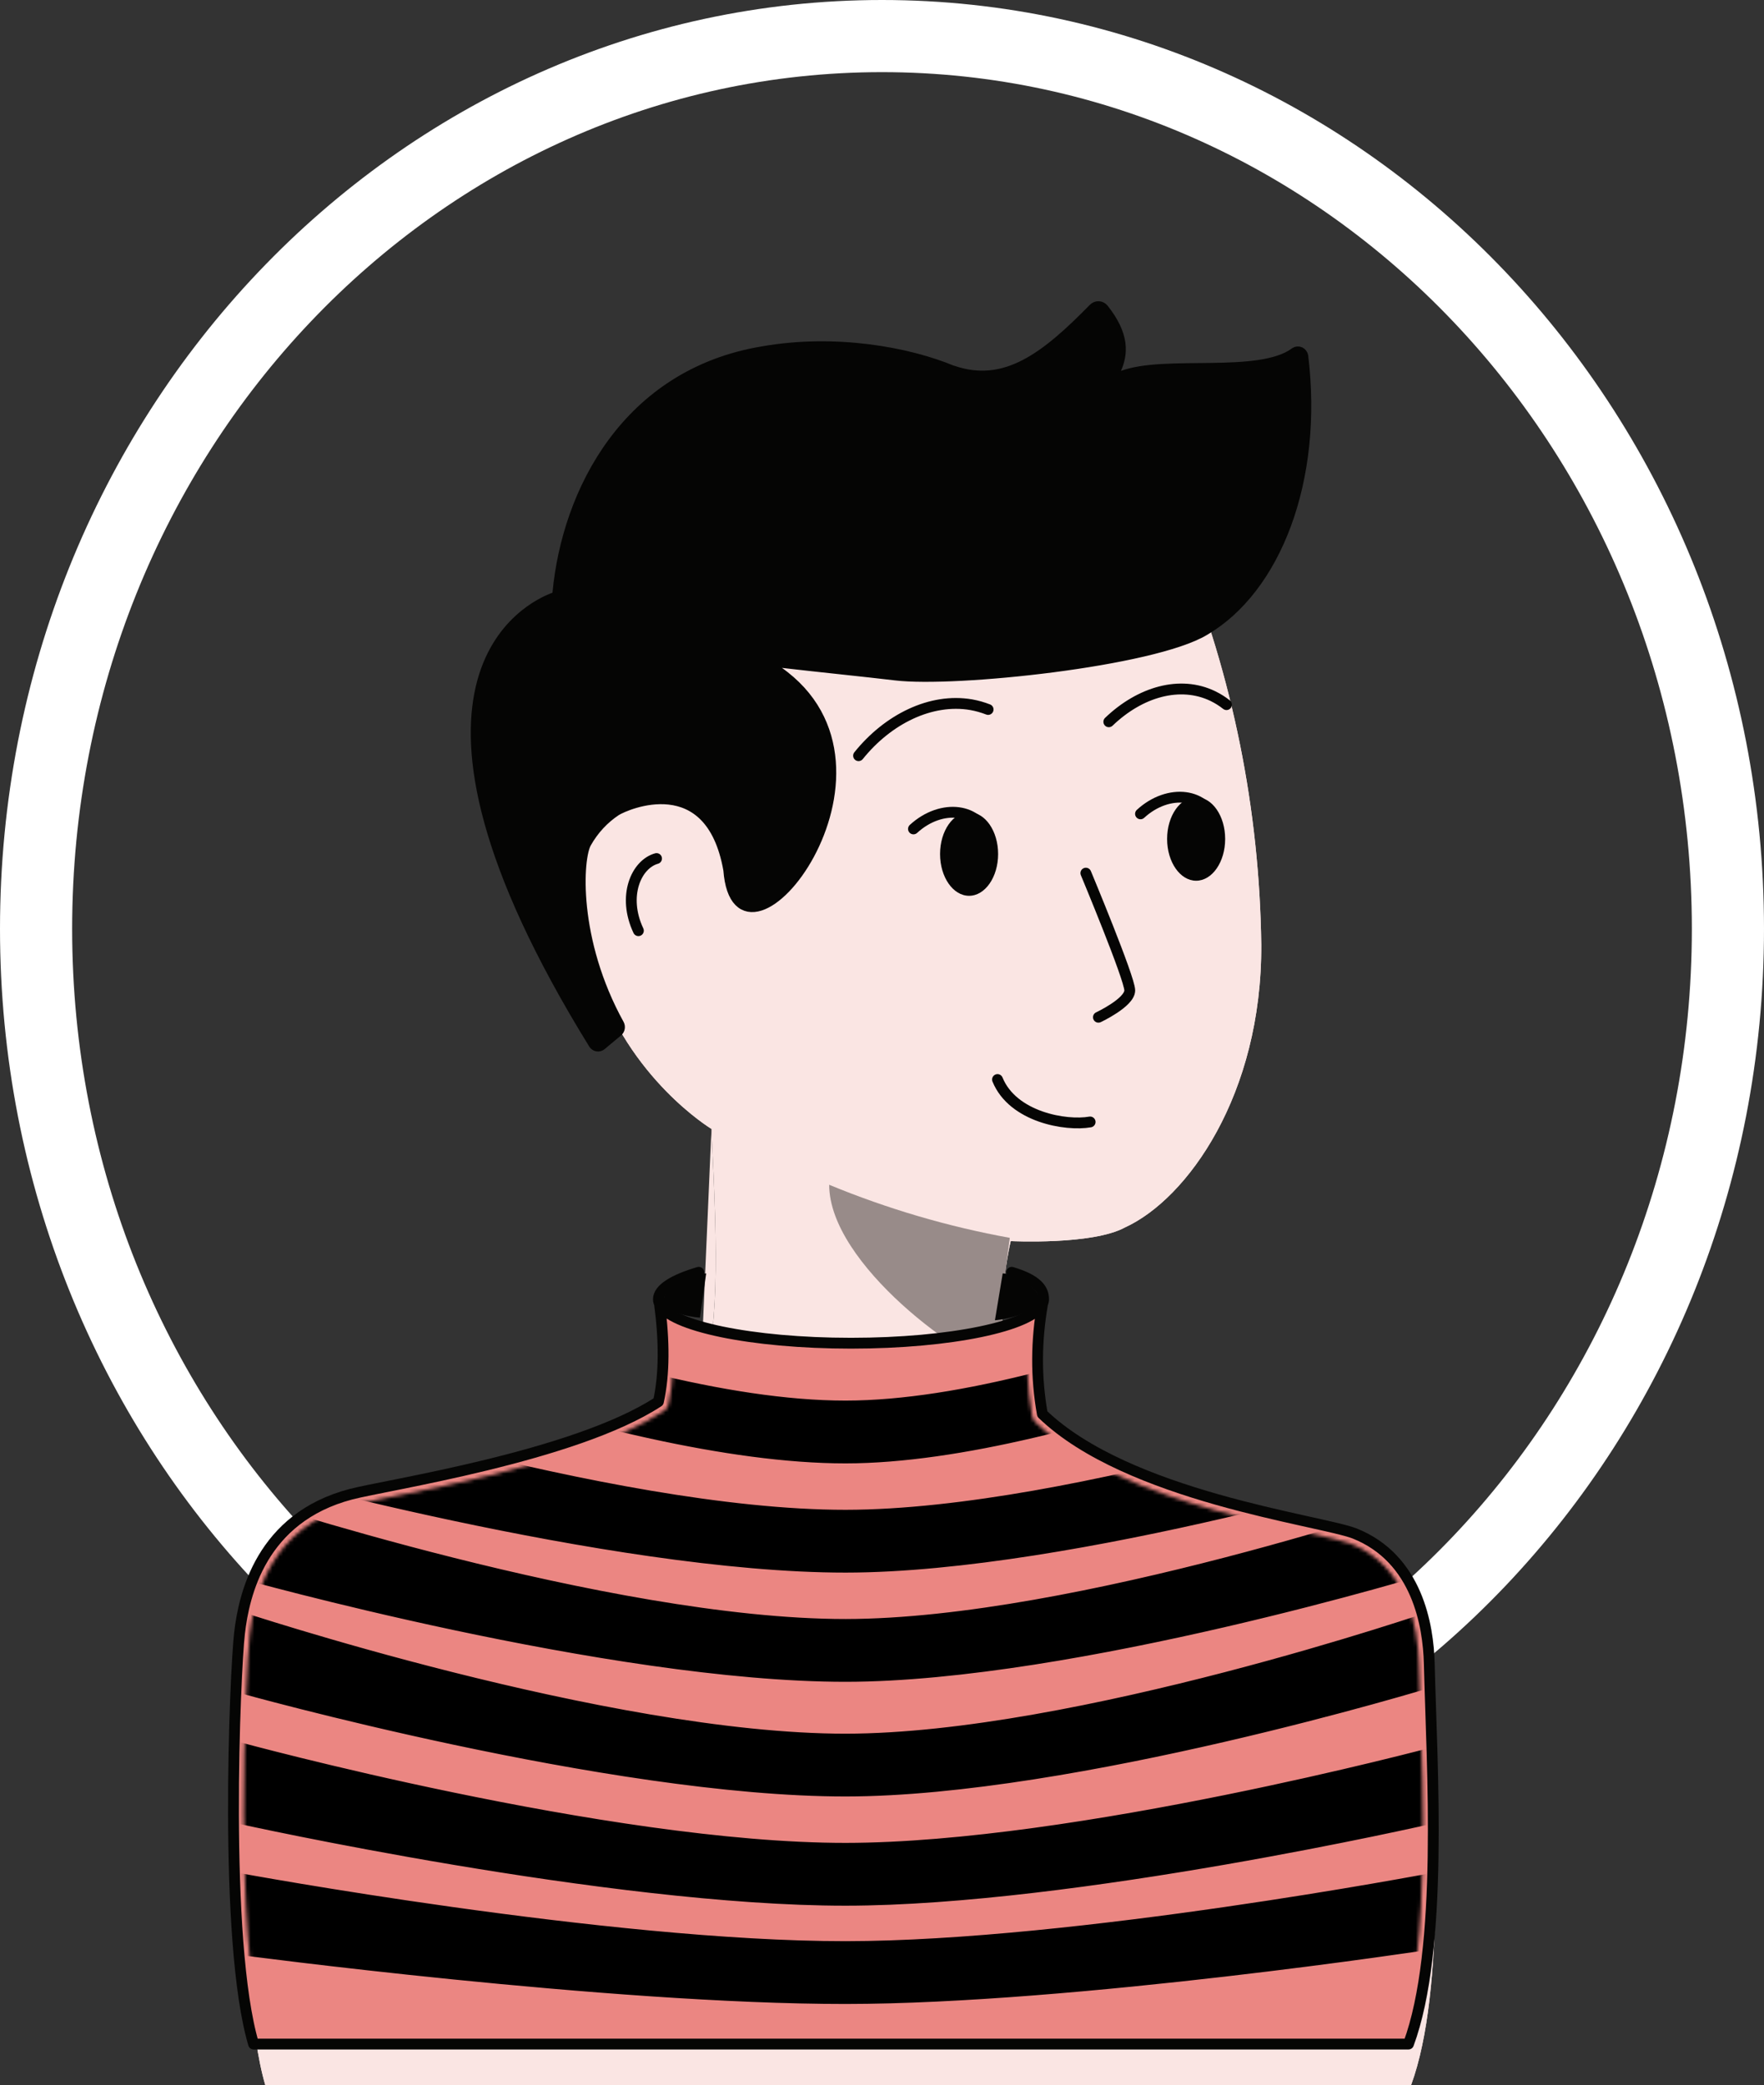 <svg width="489" height="578" viewBox="0 0 489 578" fill="none" xmlns="http://www.w3.org/2000/svg">
<rect x="0" y="0" width="489" height="578" fill="#333333" stroke="none"/>
<path d="M479 257.5C479 394.685 373.529 505 244.5 505C115.471 505 10 394.685 10 257.5C10 120.315 115.471 10 244.5 10C373.529 10 479 120.315 479 257.5Z" stroke="white" stroke-width="20"/>
<path d="M280.188 344.052C269.785 343.718 238.92 333.307 232.784 328.503L280.188 344.052Z" fill="#FAE5E3"/>
<path d="M284.469 395.365C303.661 423.78 365.719 432.214 376.307 436.275C393.673 443.231 396.627 462.038 396.884 472.282C397.626 501.47 400.865 551.54 391.176 578" fill="#FAE5E3"/>
<path d="M284.469 395.365C272.825 373.179 280.188 344.052 280.188 344.052C280.188 344.052 302.748 345.188 311.795 340.293C329.19 332.368 349.852 303.377 349.638 261.869C349.145 224.489 341.711 187.58 327.763 153.257C315.177 118.69 237.079 86.38 178.245 146.756C178.245 146.756 146.523 177.549 164.946 228.726" fill="#FAE5E3"/>
<path d="M73.533 578C65.156 549.494 68.453 474.54 69.666 463.963C70.879 453.385 75.559 431.926 100.346 425.394C111.305 422.47 179.929 410.686 193.856 390.243" fill="#FAE5E3"/>
<path d="M197.224 312.955C197.224 312.955 174.178 299.058 164.988 270.083C155.799 241.107 164.946 228.726 164.946 228.726C172.323 217.042 201.676 214.178 201.676 249.427" fill="#FAE5E3"/>
<path d="M197.224 312.955C198.979 349.78 199.421 366.677 193.856 390.243L197.224 312.955Z" fill="#FAE5E3"/>
<path d="M284.469 395.365C303.661 423.78 365.719 432.214 376.307 436.275C393.673 443.231 396.627 462.038 396.884 472.282C397.626 501.47 400.865 551.54 391.176 578H73.533C65.156 549.494 68.453 474.54 69.666 463.963C70.879 453.385 75.559 431.926 100.346 425.394C111.305 422.47 179.929 410.686 193.856 390.243C199.421 366.677 198.979 349.78 197.224 312.955C197.224 312.955 174.178 299.058 164.988 270.083C155.799 241.107 164.946 228.726 164.946 228.726C146.523 177.549 178.245 146.756 178.245 146.756C237.079 86.38 315.177 118.69 327.763 153.257C341.711 187.58 349.145 224.489 349.638 261.869C349.852 303.377 329.19 332.368 311.795 340.293C302.748 345.188 280.188 344.052 280.188 344.052C280.188 344.052 272.825 373.179 284.469 395.365Z" fill="#FAE5E3"/>
<path opacity="0.4" d="M279.93 343.153C278.544 353.454 276.397 368.592 279.93 380.702C266.832 377.417 229.858 350.388 229.858 328.439C246.035 335.121 262.812 340.051 279.93 343.153Z" fill="#050504"/>
<path d="M182 238C176.333 239.594 172.468 248.451 176.972 258" stroke="#050504" stroke-width="3" stroke-linecap="round"/>
<path d="M70.297 566.647C61.855 538.174 65.177 463.305 66.4 452.739C67.622 442.173 72.339 420.739 97.322 414.215C106.845 411.696 159.257 403.788 182.521 388.569C184.21 380.968 184.182 371.673 182.825 361.468C185.681 367.589 208.359 372.361 235.908 372.361C263.552 372.361 286.291 367.557 289.021 361.405C287.23 371.658 287.123 381.729 288.951 391.986C312.674 414.849 365.69 421.369 375.461 425.083C392.965 432.031 395.942 450.817 396.201 461.049C396.949 490.204 400.213 540.217 390.448 566.647H70.297Z" fill="#EB8682"/>
<path d="M280.453 352.697C287.443 354.771 289.296 357.36 289.296 360.16C289.296 360.58 289.203 360.996 289.021 361.405M193.711 352.697C186.692 354.756 182.521 357.344 182.521 360.16C182.521 360.602 182.624 361.038 182.825 361.468M182.622 360.008C182.693 360.497 182.76 360.983 182.825 361.468M289.08 361.068C289.06 361.18 289.041 361.293 289.021 361.405M182.825 361.468C184.182 371.673 184.21 380.968 182.521 388.569C159.257 403.788 106.845 411.696 97.322 414.215C72.339 420.739 67.622 442.173 66.4 452.739C65.177 463.305 61.855 538.174 70.297 566.647H390.448C400.213 540.217 396.949 490.204 396.201 461.049C395.942 450.817 392.965 432.031 375.461 425.083C365.69 421.369 312.674 414.849 288.951 391.986C287.123 381.729 287.23 371.658 289.021 361.405M182.825 361.468C185.681 367.589 208.359 372.361 235.908 372.361C263.552 372.361 286.291 367.557 289.021 361.405" stroke="#050504" stroke-width="3" stroke-linecap="round" stroke-linejoin="round"/>
<mask id="mask0" mask-type="alpha" maskUnits="userSpaceOnUse" x="67" y="368" width="328" height="196">
<path d="M185.322 389.259C186.707 383.025 186.988 375.841 186.413 368.117C186.714 368.263 187.022 368.405 187.336 368.544C190.543 369.962 194.715 371.18 199.552 372.181C209.247 374.185 221.996 375.388 235.908 375.388C249.868 375.388 262.657 374.177 272.365 372.16C277.208 371.154 281.381 369.927 284.581 368.499C284.785 368.408 284.987 368.315 285.187 368.221C284.396 376.315 284.667 384.37 286.123 392.544C286.238 393.189 286.549 393.776 287.008 394.219C299.425 406.185 319.215 413.677 336.689 418.638C345.492 421.138 353.843 423.03 360.564 424.522L362.056 424.853C368.122 426.198 372.423 427.151 374.466 427.924C390.155 434.165 393.071 451.08 393.325 461.131C393.423 464.94 393.562 469.082 393.71 473.465L393.71 473.467C394.132 485.986 394.62 500.478 394.391 514.819C394.095 533.285 392.606 551.03 388.442 563.619H72.458C68.845 549.5 67.669 525.457 67.6 502.968C67.529 479.415 68.665 458.203 69.255 453.105C69.844 448.013 71.257 440.519 75.389 433.567C79.469 426.704 86.283 420.217 98.014 417.153L98.023 417.151C99.786 416.685 103.136 416.016 107.679 415.109C108.996 414.846 110.413 414.563 111.921 414.259C118.549 412.923 126.763 411.214 135.417 409.104C152.603 404.914 171.956 399.045 184.04 391.141C184.687 390.717 185.148 390.04 185.322 389.259Z" fill="#EB8682"/>
</mask>
<g mask="url(#mask0)">
<path d="M67.457 407.032C67.117 406.939 66.849 406.865 66.656 406.811V385.176C66.803 385.224 66.975 385.28 67.169 385.344C67.937 385.594 69.072 385.96 70.54 386.427C73.474 387.36 77.739 388.693 83.063 390.292C93.709 393.49 108.589 397.753 125.524 402.015C159.383 410.536 201.502 419.065 234.43 419.044C266.237 419.024 306.919 410.494 339.62 401.983C355.977 397.726 370.349 393.47 380.631 390.279C385.773 388.683 389.892 387.353 392.727 386.422C394.144 385.957 395.24 385.591 395.982 385.341C396.158 385.282 396.315 385.229 396.45 385.183V405.306C396.264 405.363 396.006 405.44 395.679 405.538C394.939 405.759 393.845 406.084 392.43 406.497C389.6 407.323 385.486 408.504 380.35 409.921C370.077 412.756 355.72 416.536 339.38 420.316C306.69 427.88 266.106 435.437 234.43 435.452C201.625 435.467 159.6 428.287 125.752 421.094C108.833 417.499 93.966 413.902 83.33 411.205C78.012 409.856 73.751 408.732 70.821 407.945C69.356 407.552 68.223 407.243 67.457 407.032ZM66.656 505.181V483.531C66.809 483.572 66.989 483.62 67.195 483.675C67.963 483.881 69.097 484.182 70.564 484.566C73.499 485.333 77.764 486.429 83.087 487.744C93.732 490.374 108.611 493.88 125.545 497.384C159.403 504.392 201.514 511.402 234.43 511.381C266.222 511.361 306.893 504.729 339.594 498.111C355.949 494.801 370.319 491.492 380.6 489.01C385.741 487.77 389.86 486.736 392.694 486.012C394.111 485.65 395.207 485.366 395.949 485.172C396.14 485.122 396.307 485.078 396.45 485.04V505.184C396.267 505.225 396.021 505.281 395.713 505.35C394.973 505.516 393.879 505.759 392.464 506.069C389.633 506.689 385.518 507.574 380.381 508.637C370.108 510.762 355.749 513.597 339.407 516.432C306.716 522.104 266.121 527.774 234.43 527.789C201.613 527.805 159.579 522.134 125.731 516.455C108.81 513.616 93.943 510.775 83.305 508.645C77.987 507.58 73.726 506.692 70.795 506.071C69.329 505.76 68.197 505.516 67.43 505.35C67.106 505.279 66.847 505.223 66.656 505.181ZM67.389 541.57C67.087 541.531 66.842 541.499 66.656 541.474V519.806C66.817 519.836 67.01 519.871 67.235 519.912C68.003 520.051 69.137 520.254 70.604 520.514C73.538 521.032 77.802 521.773 83.124 522.662C93.768 524.44 108.645 526.81 125.577 529.178C159.434 533.914 201.531 538.649 234.43 538.628C266.207 538.608 306.866 533.873 339.566 529.147C355.919 526.784 370.288 524.421 380.568 522.65C385.708 521.764 389.827 521.026 392.66 520.51C394.077 520.252 395.173 520.049 395.914 519.91C396.121 519.872 396.3 519.838 396.45 519.81V539.969C396.271 539.996 396.037 540.031 395.749 540.074C395.008 540.184 393.914 540.347 392.498 540.553C389.667 540.966 385.552 541.556 380.414 542.264C370.14 543.681 355.779 545.57 339.435 547.459C306.743 551.239 266.136 555.021 234.43 555.036C201.596 555.052 159.548 551.648 125.698 548.238C108.775 546.534 93.906 544.828 83.267 543.549C77.947 542.909 73.686 542.376 70.754 542.003C69.289 541.816 68.155 541.67 67.389 541.57ZM396.042 340.075C396.193 340.002 396.329 339.935 396.451 339.876V359.944C396.262 360.029 395.983 360.155 395.618 360.319C394.879 360.651 393.785 361.138 392.37 361.758C389.541 362.997 385.427 364.769 380.292 366.895C370.021 371.147 355.666 376.817 339.329 382.488C306.639 393.835 266.077 405.162 234.43 405.177C201.654 405.193 159.65 394.241 125.803 383.264C108.887 377.779 94.023 372.292 83.388 368.177C78.071 366.119 73.811 364.404 70.881 363.204C69.416 362.604 68.284 362.133 67.518 361.812C67.14 361.653 66.852 361.531 66.657 361.449V339.865C66.79 339.928 66.942 339.999 67.112 340.079C67.88 340.44 69.015 340.97 70.483 341.643C73.418 342.991 77.684 344.916 83.008 347.225C93.656 351.843 108.538 358.001 125.476 364.157C159.334 376.463 201.474 388.79 234.431 388.769C266.267 388.749 306.97 376.42 339.671 364.124C356.03 357.973 370.404 351.823 380.688 347.211C385.83 344.905 389.95 342.983 392.785 341.637C394.203 340.965 395.299 340.436 396.042 340.075ZM66.656 415.451C66.803 415.499 66.975 415.555 67.169 415.618C67.937 415.868 69.072 416.235 70.54 416.701C73.474 417.634 77.739 418.967 83.063 420.566C93.709 423.764 108.589 428.027 125.524 432.29C159.383 440.811 201.502 449.339 234.43 449.318C266.237 449.298 306.919 440.769 339.62 432.258C355.977 428.001 370.349 423.745 380.631 420.553C385.773 418.957 389.892 417.628 392.727 416.696C394.144 416.231 395.24 415.865 395.982 415.616C396.158 415.556 396.315 415.504 396.45 415.458V435.581C396.264 435.637 396.006 435.715 395.679 435.812C394.939 436.034 393.845 436.358 392.43 436.771C389.6 437.598 385.486 438.779 380.35 440.196C370.077 443.03 355.72 446.81 339.38 450.591C306.69 458.154 266.106 465.711 234.43 465.726C201.625 465.742 159.6 458.562 125.752 451.369C108.833 447.773 93.966 444.177 83.33 441.479C78.012 440.13 73.751 439.006 70.821 438.22C69.356 437.826 68.223 437.517 67.457 437.307C67.117 437.213 66.849 437.139 66.656 437.086V415.451ZM396.45 447.246V467.369C396.264 467.425 396.006 467.503 395.679 467.601C394.939 467.822 393.845 468.146 392.43 468.56C389.6 469.386 385.486 470.567 380.35 471.984C370.077 474.819 355.72 478.598 339.38 482.379C306.69 489.942 266.106 497.499 234.43 497.514C201.625 497.53 159.6 490.35 125.752 483.157C108.833 479.561 93.966 475.965 83.33 473.267C78.012 471.919 73.751 470.795 70.821 470.008C69.356 469.615 68.223 469.306 67.457 469.095C67.117 469.001 66.849 468.927 66.656 468.874V447.239C66.803 447.287 66.975 447.343 67.169 447.406C67.937 447.656 69.072 448.023 70.54 448.49C73.474 449.423 77.739 450.755 83.063 452.354C93.709 455.552 108.589 459.816 125.524 464.078C159.383 472.599 201.502 481.128 234.43 481.107C266.237 481.086 306.919 472.557 339.62 464.046C355.977 459.789 370.349 455.533 380.631 452.341C385.773 450.746 389.892 449.416 392.727 448.485C394.144 448.019 395.24 447.653 395.982 447.404C396.158 447.345 396.315 447.292 396.45 447.246Z" fill="black" stroke="black"/>
</g>
<path d="M194.041 365.278L195.763 353C192.177 353.241 184 356.756 184 360.222C184 363.689 190.694 365.037 194.041 365.278Z" fill="#050504"/>
<path d="M275.807 366L277.959 353C281.545 353.241 288 356.756 288 360.222C288 363.689 279.154 365.759 275.807 366Z" fill="#050504"/>
<path d="M333.851 174.707C319.558 183.303 264.795 189.108 248.261 187.129C240.523 186.198 225.562 184.677 216.516 183.613C216.239 183.625 215.97 183.725 215.747 183.9C215.523 184.076 215.354 184.318 215.261 184.596C215.168 184.874 215.156 185.175 215.226 185.461C215.296 185.746 215.445 186.003 215.653 186.198C254.301 213.271 204.603 275.822 202.015 241.127C196.977 212.592 173.471 222.931 170.687 224.718C167.334 226.944 164.525 229.981 162.49 233.58C159.971 237.848 158.649 260.668 171.564 284.034C171.714 284.33 171.763 284.671 171.705 285.002C171.647 285.332 171.484 285.631 171.244 285.85L166.596 289.72C166.447 289.834 166.279 289.916 166.1 289.961C165.921 290.005 165.736 290.012 165.555 289.98C165.374 289.949 165.2 289.88 165.045 289.777C164.889 289.674 164.754 289.539 164.647 289.38C102.396 188.576 147.084 168.076 153.764 165.683C153.999 165.586 154.204 165.424 154.358 165.213C154.513 165.002 154.61 164.751 154.641 164.486C157.271 136.261 173.93 103.723 211.451 97.505C231.602 93.946 251.894 97.756 263.987 102.822H264.085C278.823 107.874 290.04 98.967 303.206 85.541C303.387 85.358 303.601 85.215 303.836 85.122C304.071 85.029 304.322 84.989 304.572 85.003C304.822 85.016 305.067 85.085 305.292 85.203C305.516 85.321 305.716 85.486 305.878 85.689C311.57 92.882 311.278 97.993 309.288 102.409C309.202 102.66 309.183 102.931 309.231 103.194C309.28 103.456 309.394 103.699 309.563 103.898C309.731 104.097 309.947 104.243 310.188 104.321C310.429 104.4 310.685 104.407 310.93 104.344C322.885 99.706 349.076 105.215 359.069 97.756C359.259 97.633 359.475 97.56 359.697 97.543C359.92 97.527 360.143 97.568 360.347 97.662C360.552 97.756 360.732 97.901 360.873 98.084C361.014 98.268 361.111 98.484 361.156 98.716C365.345 133.115 353.572 163.187 333.851 174.707Z" fill="#050504" stroke="#050504" stroke-width="3" stroke-linecap="round" stroke-linejoin="bevel"/>
<path d="M302.395 241.469C302.076 240.705 301.198 240.344 300.433 240.663C299.669 240.982 299.308 241.861 299.627 242.625L302.395 241.469ZM303.855 280.642C303.105 280.994 302.782 281.887 303.134 282.637C303.486 283.387 304.379 283.71 305.129 283.358L303.855 280.642ZM236.83 208.553C236.312 209.199 236.415 210.143 237.061 210.662C237.707 211.18 238.651 211.077 239.17 210.431L236.83 208.553ZM269.228 195.357L269.493 193.881L269.482 193.879L269.228 195.357ZM273.377 198.078C274.149 198.379 275.018 197.997 275.319 197.225C275.62 196.453 275.238 195.584 274.466 195.283L273.377 198.078ZM306.335 199.012C305.738 199.586 305.719 200.536 306.292 201.133C306.866 201.731 307.816 201.75 308.413 201.176L306.335 199.012ZM336.248 192.982L336.904 191.633L336.902 191.632L336.248 192.982ZM339.069 196.519C339.719 197.033 340.662 196.923 341.176 196.273C341.69 195.624 341.58 194.68 340.931 194.166L339.069 196.519ZM301.011 242.047C299.627 242.625 299.627 242.625 299.627 242.625C299.627 242.626 299.627 242.626 299.627 242.626C299.628 242.627 299.628 242.628 299.629 242.63C299.631 242.634 299.633 242.639 299.636 242.646C299.641 242.66 299.65 242.68 299.661 242.708C299.684 242.763 299.718 242.844 299.763 242.951C299.852 243.165 299.982 243.479 300.148 243.88C300.48 244.682 300.955 245.831 301.524 247.222C302.664 250.003 304.182 253.744 305.7 257.59C307.219 261.438 308.733 265.377 309.865 268.559C310.432 270.152 310.897 271.538 311.219 272.62C311.38 273.162 311.501 273.612 311.579 273.964C311.619 274.14 311.645 274.28 311.661 274.389C311.669 274.443 311.674 274.484 311.677 274.515C311.68 274.546 311.68 274.559 311.68 274.557H314.68C314.68 274.172 314.6 273.726 314.507 273.309C314.407 272.864 314.266 272.343 314.095 271.765C313.751 270.609 313.266 269.166 312.692 267.553C311.542 264.323 310.014 260.346 308.491 256.488C306.966 252.627 305.443 248.873 304.301 246.084C303.729 244.69 303.253 243.537 302.92 242.732C302.753 242.329 302.622 242.014 302.533 241.799C302.488 241.692 302.454 241.609 302.431 241.554C302.419 241.526 302.41 241.505 302.404 241.491C302.401 241.484 302.399 241.478 302.398 241.475C302.397 241.473 302.396 241.471 302.396 241.47C302.396 241.47 302.396 241.47 302.395 241.469C302.395 241.469 302.395 241.469 301.011 242.047ZM311.68 274.557C311.68 274.794 311.491 275.314 310.736 276.107C310.033 276.845 309.052 277.599 308.007 278.291C306.973 278.977 305.931 279.567 305.143 279.987C304.751 280.197 304.424 280.362 304.198 280.475C304.085 280.531 303.997 280.574 303.938 280.602C303.909 280.616 303.887 280.627 303.873 280.633C303.866 280.637 303.861 280.639 303.858 280.641C303.856 280.641 303.855 280.642 303.855 280.642C303.855 280.642 303.855 280.642 303.855 280.642C303.855 280.642 303.855 280.642 303.855 280.642C303.855 280.642 303.855 280.642 304.492 282C305.129 283.358 305.129 283.358 305.129 283.358C305.13 283.358 305.13 283.358 305.13 283.357C305.131 283.357 305.131 283.357 305.132 283.356C305.134 283.356 305.136 283.355 305.139 283.353C305.144 283.351 305.151 283.347 305.161 283.343C305.18 283.334 305.206 283.321 305.241 283.305C305.309 283.272 305.408 283.224 305.533 283.162C305.781 283.038 306.134 282.859 306.556 282.634C307.396 282.185 308.526 281.546 309.665 280.792C310.792 280.044 311.983 279.148 312.909 278.175C313.783 277.257 314.68 276.004 314.68 274.557H311.68ZM239.17 210.431C247.113 200.539 258.552 195.045 268.974 196.836L269.482 193.879C257.677 191.851 245.235 198.086 236.83 208.553L239.17 210.431ZM268.963 196.834C270.467 197.104 271.944 197.52 273.377 198.078L274.466 195.283C272.853 194.655 271.189 194.185 269.493 193.881L268.963 196.834ZM308.413 201.176C316.813 193.109 327.266 190.294 335.594 194.331L336.902 191.632C327.056 186.858 315.283 190.418 306.335 199.012L308.413 201.176ZM335.592 194.331C336.82 194.928 337.985 195.661 339.069 196.519L340.931 194.166C339.679 193.175 338.329 192.326 336.904 191.633L335.592 194.331Z" fill="#050504"/>
<path d="M276.518 299.265C280.771 309.702 295.489 312.209 302.196 311.026" stroke="#050504" stroke-width="3" stroke-miterlimit="10" stroke-linecap="round"/>
<path d="M268.641 248.332C273.085 248.332 276.687 243.148 276.687 236.754C276.687 230.359 273.085 225.176 268.641 225.176C264.197 225.176 260.595 230.359 260.595 236.754C260.595 243.148 264.197 248.332 268.641 248.332Z" fill="#050504"/>
<path d="M273.934 232.574C271.78 223.973 261.009 222.635 253.22 229.792" stroke="#050504" stroke-width="3" stroke-linecap="round"/>
<path d="M331.582 244.152C336.025 244.152 339.628 238.968 339.628 232.574C339.628 226.179 336.025 220.995 331.582 220.995C327.138 220.995 323.536 226.179 323.536 232.574C323.536 238.968 327.138 244.152 331.582 244.152Z" fill="#050504"/>
<path d="M336.874 228.394C334.72 219.793 323.95 218.454 316.161 225.612" stroke="#050504" stroke-width="3" stroke-linecap="round"/>
</svg>

